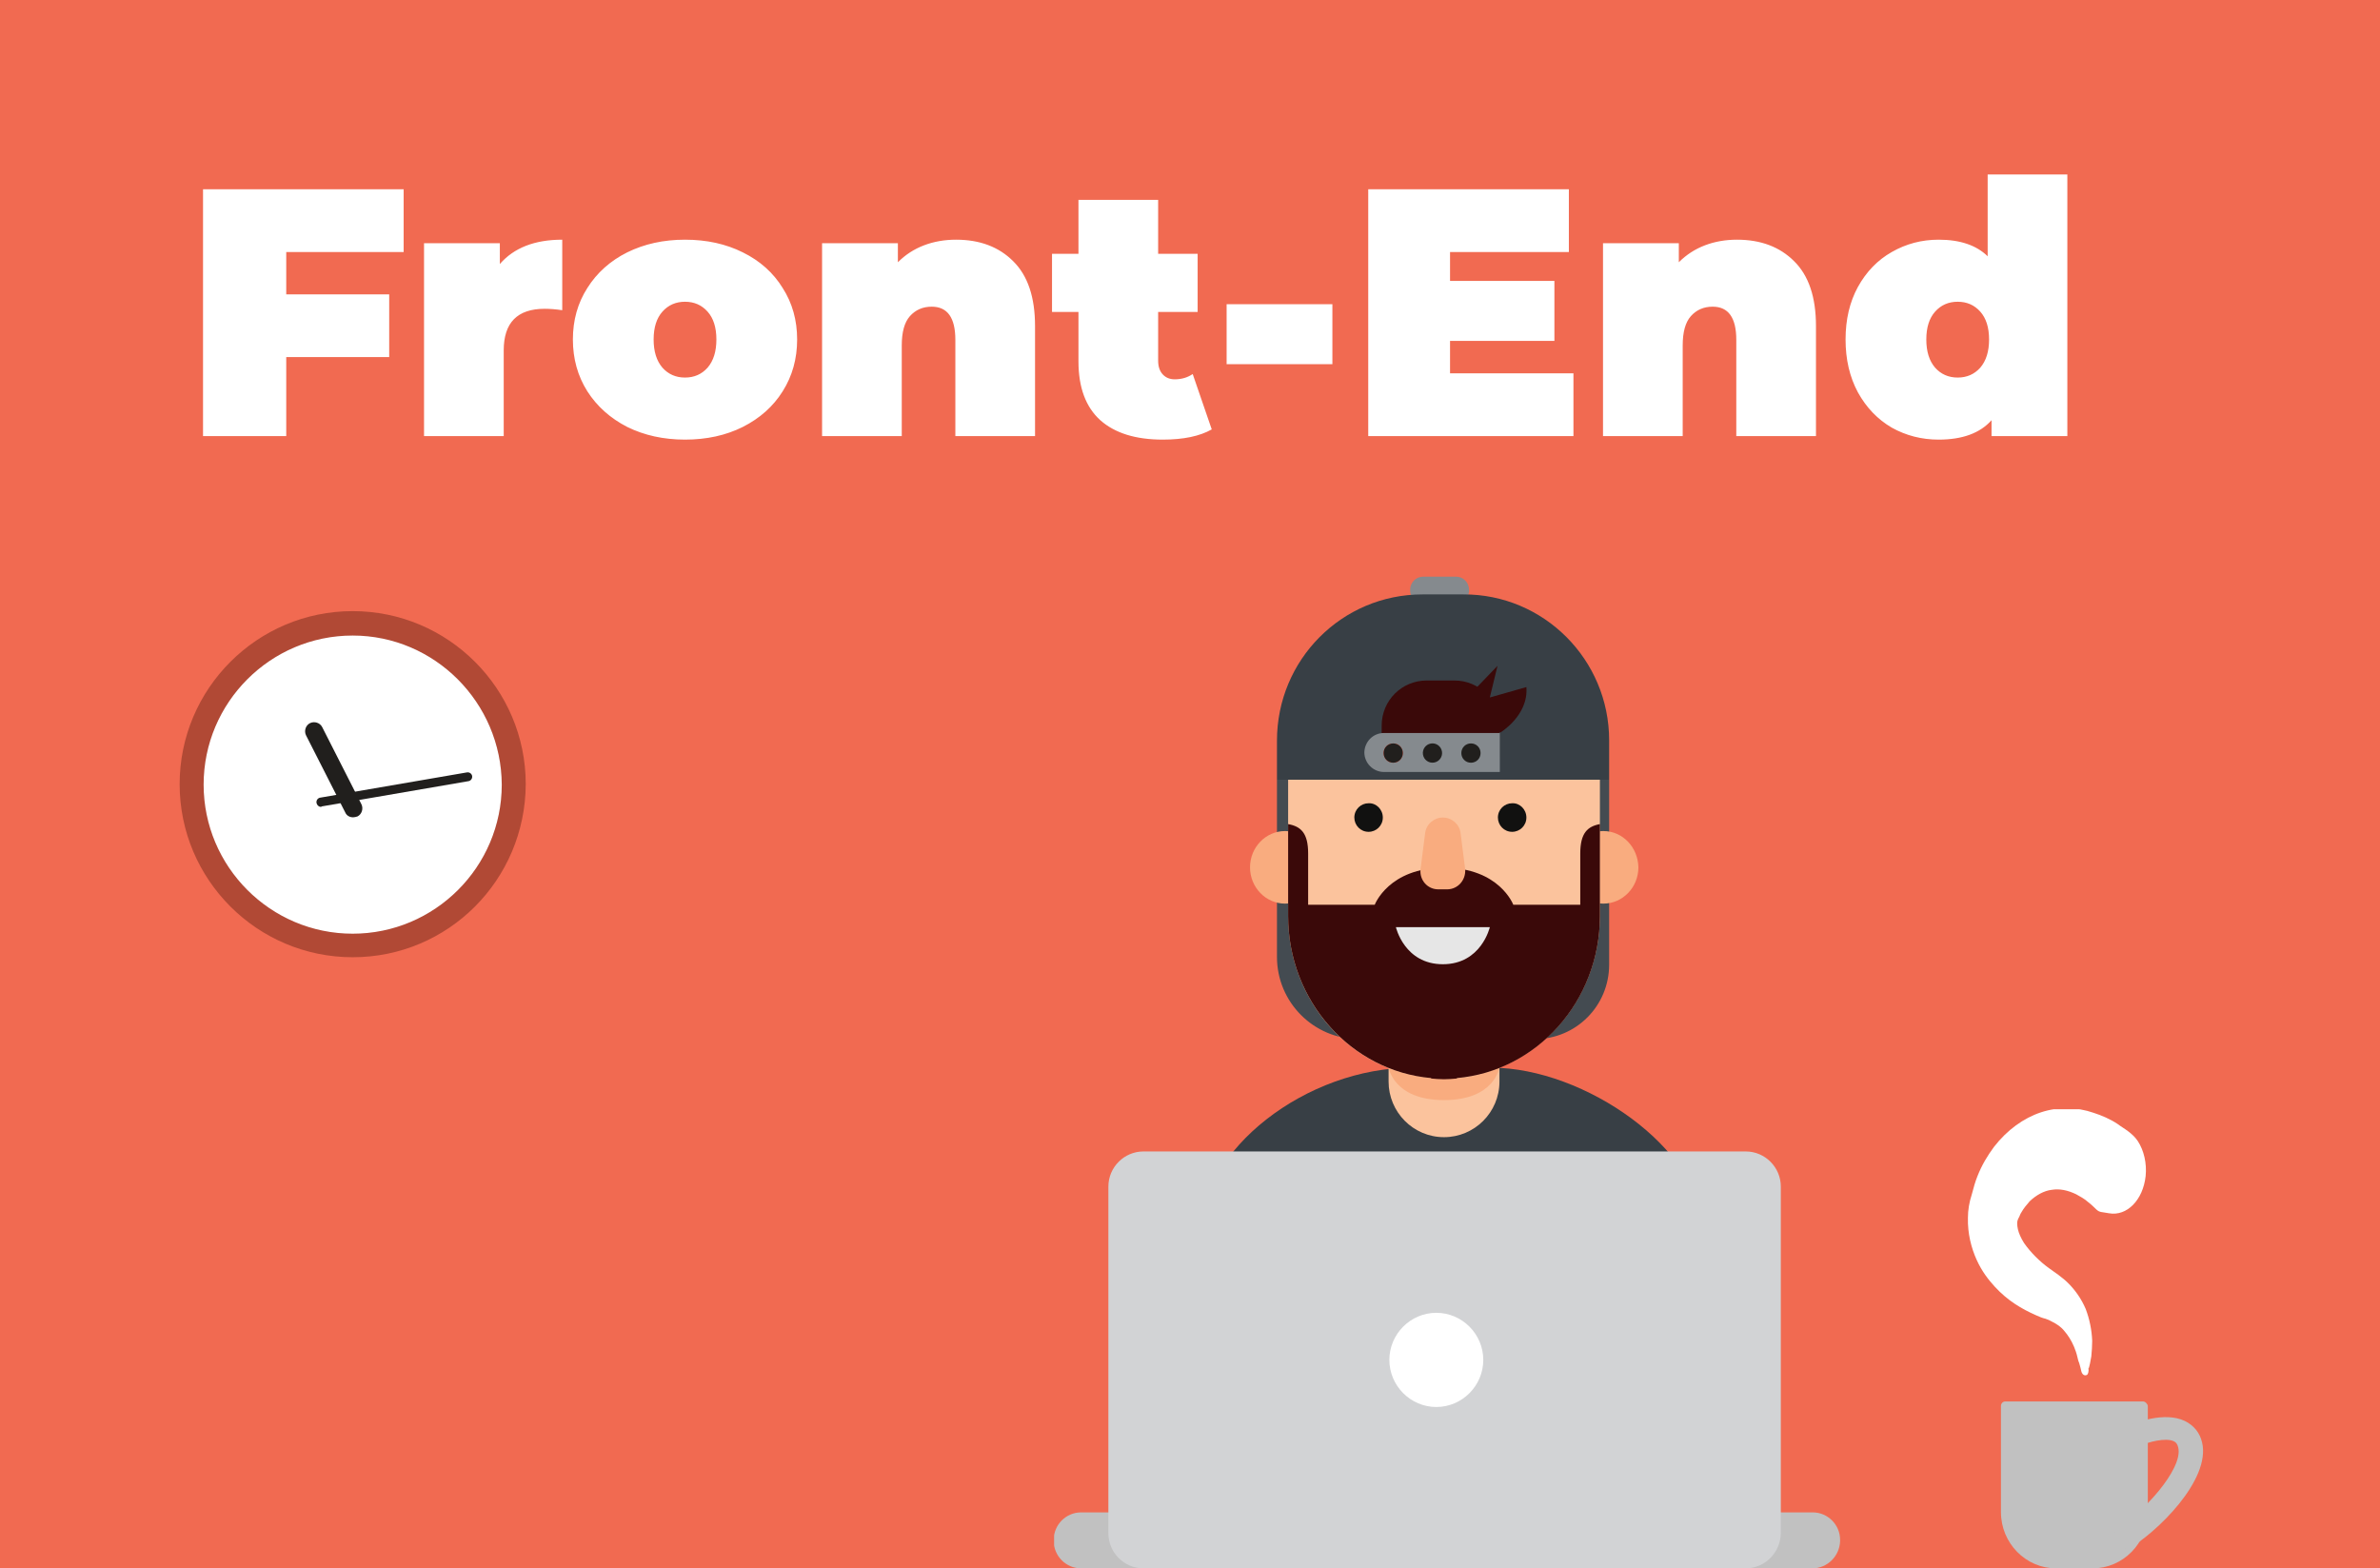 <svg width="648" height="427" viewBox="0 0 648 427" fill="none" xmlns="http://www.w3.org/2000/svg">
<rect x="0" y="0" width="648" height="427" fill="#333333" stroke="none"/>
<g clip-path="url(#clip0)">
<rect width="648" height="427" fill="white"/>
<rect width="648" height="427" fill="white"/>
<rect width="648" height="427" fill="#F16A51"/>
<g clip-path="url(#clip1)">
<path d="M583.481 381.556H545.98C545.27 381.556 544.797 382.159 544.797 382.762V411.691C544.797 420.129 551.54 427 559.821 427H569.758C578.039 427 584.782 420.129 584.782 411.691V382.762C584.664 382.159 584.073 381.556 583.481 381.556Z" fill="#C1C1C1"/>
<path d="M578.986 422.058C587.385 417.236 601.936 402.892 599.57 392.767C598.978 390.115 597.322 388.066 594.838 386.86C589.278 384.208 581.233 387.463 580.287 387.825L583.008 393.49C584.901 392.646 589.633 391.32 591.88 392.405C592.353 392.646 592.827 393.008 593.063 394.093C594.483 399.999 583.126 412.415 575.555 416.754L578.986 422.058Z" fill="#C1C1C1"/>
<path d="M568.575 372.516C568.694 372.757 568.694 372.395 568.812 372.154L569.048 371.19C569.167 370.587 569.285 369.864 569.403 369.261C569.522 367.935 569.64 366.489 569.64 365.042C569.522 362.149 568.93 359.136 567.865 356.364C566.682 353.591 565.026 351.301 563.252 349.493C562.305 348.528 561.359 347.805 560.413 347.082L558.047 345.394C555.326 343.466 552.841 340.934 551.067 338.403C550.239 337.077 549.647 335.751 549.411 334.666C549.174 333.581 549.174 332.858 549.292 332.376C549.411 332.135 549.411 331.894 549.647 331.532C549.884 331.171 550.002 330.568 550.357 330.086C550.949 329.001 551.777 328.037 552.605 327.072C554.379 325.385 556.509 324.179 558.638 323.938C560.768 323.577 563.015 324.059 565.263 325.144C566.328 325.746 567.511 326.349 568.575 327.313C569.167 327.796 569.64 328.157 570.231 328.76C570.823 329.363 571.296 329.845 572.006 329.965L574.254 330.327C579.104 331.171 583.481 326.711 584.191 320.202C584.546 316.706 583.718 313.21 582.061 310.679C581.352 309.594 580.405 308.75 579.459 308.027C578.512 307.304 577.448 306.701 576.501 305.978C574.49 304.652 572.243 303.688 569.995 302.964C565.499 301.397 560.413 301.277 555.681 302.844C550.949 304.411 546.453 307.665 542.904 312.246C541.13 314.657 539.592 317.188 538.409 320.202C537.817 321.648 537.344 323.336 536.871 325.144C536.161 327.313 535.806 329.483 535.806 331.532C535.688 335.872 536.753 339.85 538.172 342.984C539.592 346.118 541.366 348.408 543.141 350.337C546.69 354.194 550.475 356.364 554.261 358.051L555.681 358.654L556.39 358.895L556.864 359.015C557.573 359.256 558.165 359.498 558.756 359.859C559.939 360.462 561.122 361.185 562.069 362.391C563.015 363.475 563.962 364.922 564.671 366.609C565.026 367.453 565.381 368.418 565.618 369.502C565.736 369.985 565.854 370.587 566.091 371.069L566.328 371.913C566.446 372.275 566.446 372.395 566.682 373.36C566.919 374.203 567.511 374.686 568.22 374.324C568.457 374.203 568.812 373.36 568.575 372.516Z" fill="white"/>
</g>
<g clip-path="url(#clip2)">
<path d="M417.894 282.909H370.001C357.739 282.909 347.678 272.925 347.678 260.523V212.282H438.12V262.625C438.12 273.87 429.107 282.909 417.894 282.909Z" fill="#444B51"/>
<path d="M463.377 353.641L326.614 351.329V336.72C326.614 312.862 355.853 290.686 384.463 290.686H406.052C431.518 290.686 463.272 313.072 463.272 334.197V353.641H463.377Z" fill="#383F45"/>
<path d="M401.86 260.628H384.463C380.9 260.628 378.07 263.466 378.07 267.039V294.47C378.07 302.773 384.777 309.604 393.161 309.604C401.441 309.604 408.252 302.878 408.252 294.47V267.039C408.252 263.466 405.423 260.628 401.86 260.628Z" fill="#FBC39D"/>
<path d="M378.07 290.581C378.07 290.581 379.328 299.515 393.161 299.515C406.995 299.515 408.252 290.581 408.252 290.581H378.07Z" fill="#F9AC7F"/>
<path d="M436.548 226.26C431.308 226.26 427.011 230.675 427.011 236.14C427.011 241.605 431.308 246.019 436.548 246.019C441.788 246.019 446.085 241.605 446.085 236.14C445.98 230.675 441.788 226.26 436.548 226.26Z" fill="#F9AC7F"/>
<path d="M349.879 226.26C344.639 226.26 340.343 230.675 340.343 236.14C340.343 241.605 344.639 246.019 349.879 246.019C355.119 246.019 359.416 241.605 359.416 236.14C359.416 230.675 355.119 226.26 349.879 226.26Z" fill="#F9AC7F"/>
<path d="M389.703 293.524C390.751 293.734 392.009 293.734 393.161 293.734C396.725 293.734 400.183 293.314 403.537 292.368V292.263C421.981 287.428 435.605 269.982 435.605 249.277V197.463C435.605 172.975 416.532 176.864 393.161 176.864C369.686 176.969 350.718 173.08 350.718 197.463V249.382C350.718 272.609 367.905 291.737 389.703 293.524Z" fill="#FBC39D"/>
<path d="M430.26 232.356V246.334H412.025C412.025 246.334 408.253 236.245 393.161 236.245C378.07 236.245 374.298 246.334 374.298 246.334H356.167V232.356C356.167 226.786 354.176 224.999 350.718 224.369V249.382C350.718 272.609 367.905 291.632 389.703 293.524L389.598 293.629C390.751 293.734 391.904 293.839 393.161 293.839C394.314 293.839 395.572 293.734 396.725 293.629L396.62 293.524C418.418 291.632 435.605 272.609 435.605 249.382V224.369C432.252 224.999 430.26 226.786 430.26 232.356Z" fill="#3A0909"/>
<path d="M380.062 252.43H405.633C405.633 252.43 403.327 262.52 392.847 262.52C382.367 262.52 380.062 252.43 380.062 252.43Z" fill="#E6E6E6"/>
<path d="M493.454 427H294.336C290.249 427 286.895 423.637 286.895 419.538V419.223C286.895 415.124 290.249 411.761 294.336 411.761H493.559C497.646 411.761 501 415.124 501 419.223V419.538C500.895 423.637 497.541 427 493.454 427Z" fill="#C1C1C1"/>
<path d="M475.219 427H311.313C306.073 427 301.777 422.691 301.777 417.436V323.057C301.777 317.802 306.073 313.493 311.313 313.493H475.324C480.564 313.493 484.861 317.802 484.861 323.057V417.436C484.756 422.691 480.564 427 475.219 427Z" fill="#D2D3D5"/>
<path d="M391.066 383.069C384.044 383.069 378.28 377.288 378.28 370.246C378.28 363.205 384.044 357.424 391.066 357.424C398.087 357.424 403.851 363.205 403.851 370.246C403.851 377.288 398.087 383.069 391.066 383.069Z" fill="white"/>
<path d="M394 242.13H391.589C388.655 242.13 386.454 239.608 386.769 236.665L388.026 226.786C388.341 224.369 390.437 222.582 392.847 222.582C395.257 222.582 397.353 224.369 397.668 226.786L398.925 236.665C399.135 239.608 396.934 242.13 394 242.13Z" fill="#F9AC7F"/>
<path d="M396.41 164.357H387.502C385.511 164.357 383.939 162.78 383.939 160.784V160.573C383.939 158.576 385.511 157 387.502 157H396.41C398.401 157 399.973 158.576 399.973 160.573V160.784C399.973 162.78 398.296 164.357 396.41 164.357Z" fill="#858A8E"/>
<path d="M347.678 212.282H438.12V201.562C438.12 179.596 420.304 161.729 398.401 161.835H387.293C365.39 161.835 347.678 179.596 347.678 201.667V212.282Z" fill="#383F45"/>
<path d="M395.991 185.272H388.445C381.633 185.272 376.184 190.737 376.184 197.568V206.081H408.252V197.568C408.252 190.737 402.803 185.272 395.991 185.272Z" fill="#3A0909"/>
<path d="M376.813 199.565H408.357V210.18H376.813C373.878 210.18 371.468 207.763 371.468 204.82C371.573 201.877 373.878 199.565 376.813 199.565Z" fill="#858A8E"/>
<path d="M381.948 205.03C381.948 206.502 380.795 207.658 379.328 207.658C377.861 207.658 376.708 206.502 376.708 205.03C376.708 203.559 377.861 202.403 379.328 202.403C380.795 202.403 381.948 203.559 381.948 205.03Z" fill="#FF553C"/>
<path d="M381.948 205.03C381.948 206.502 380.795 207.658 379.328 207.658C377.861 207.658 376.708 206.502 376.708 205.03C376.708 203.559 377.861 202.403 379.328 202.403C380.795 202.403 381.948 203.559 381.948 205.03Z" fill="#211F1D"/>
<path d="M390.454 207.611C391.881 207.368 392.841 206.012 392.599 204.581C392.357 203.15 391.004 202.188 389.577 202.43C388.151 202.673 387.191 204.03 387.433 205.46C387.675 206.891 389.027 207.854 390.454 207.611Z" fill="#211F1D"/>
<path d="M403.117 205.03C403.117 206.502 401.964 207.658 400.497 207.658C399.03 207.658 397.877 206.502 397.877 205.03C397.877 203.559 399.03 202.403 400.497 202.403C401.964 202.403 403.117 203.559 403.117 205.03Z" fill="#211F1D"/>
<path d="M376.498 222.582C376.498 224.789 374.717 226.471 372.621 226.471C370.42 226.471 368.743 224.684 368.743 222.582C368.743 220.375 370.525 218.693 372.621 218.693C374.717 218.588 376.498 220.375 376.498 222.582Z" fill="#111110"/>
<path d="M415.588 222.582C415.588 224.789 413.807 226.471 411.711 226.471C409.51 226.471 407.833 224.684 407.833 222.582C407.833 220.375 409.615 218.693 411.711 218.693C413.807 218.588 415.588 220.375 415.588 222.582Z" fill="#111110"/>
<path d="M408.462 199.46C408.462 199.46 416.217 194.836 415.588 187.058L405.632 189.896L407.728 181.278L398.925 190.422L408.462 199.46Z" fill="#3A0909"/>
</g>
<path d="M77.935 68.617V80.137H105.967V97.225H77.935V118.729H55.279V51.529H109.903V68.617H77.935ZM136.09 71.881C139.93 67.465 145.594 65.257 153.082 65.257V84.457C151.354 84.201 149.754 84.073 148.282 84.073C140.858 84.073 137.146 87.849 137.146 95.401V118.729H115.45V66.217H136.09V71.881ZM186.507 119.689C180.683 119.689 175.435 118.537 170.763 116.233C166.155 113.865 162.539 110.633 159.915 106.537C157.291 102.377 155.979 97.673 155.979 92.425C155.979 87.177 157.291 82.505 159.915 78.409C162.539 74.249 166.155 71.017 170.763 68.713C175.435 66.409 180.683 65.257 186.507 65.257C192.395 65.257 197.643 66.409 202.251 68.713C206.923 71.017 210.539 74.249 213.099 78.409C215.723 82.505 217.035 87.177 217.035 92.425C217.035 97.673 215.723 102.377 213.099 106.537C210.539 110.633 206.923 113.865 202.251 116.233C197.643 118.537 192.395 119.689 186.507 119.689ZM186.507 102.793C189.003 102.793 191.051 101.897 192.651 100.105C194.251 98.249 195.051 95.689 195.051 92.425C195.051 89.161 194.251 86.633 192.651 84.841C191.051 83.049 189.003 82.153 186.507 82.153C184.011 82.153 181.963 83.049 180.363 84.841C178.763 86.633 177.963 89.161 177.963 92.425C177.963 95.689 178.763 98.249 180.363 100.105C181.963 101.897 184.011 102.793 186.507 102.793ZM260.305 65.257C266.769 65.257 271.953 67.209 275.857 71.113C279.825 75.017 281.809 80.905 281.809 88.777V118.729H260.113V92.521C260.113 86.505 257.969 83.497 253.681 83.497C251.249 83.497 249.265 84.361 247.729 86.089C246.257 87.753 245.521 90.409 245.521 94.057V118.729H223.825V66.217H244.465V71.401C246.513 69.353 248.881 67.817 251.569 66.793C254.257 65.769 257.169 65.257 260.305 65.257ZM329.92 116.905C326.656 118.761 322.208 119.689 316.576 119.689C309.216 119.689 303.552 117.929 299.584 114.409C295.616 110.825 293.632 105.481 293.632 98.377V84.937H286.432V69.097H293.632V54.409H315.328V69.097H326.08V84.937H315.328V98.185C315.328 99.785 315.744 101.033 316.576 101.929C317.408 102.825 318.496 103.273 319.84 103.273C321.696 103.273 323.328 102.793 324.736 101.833L329.92 116.905ZM333.97 82.825H362.77V99.145H333.97V82.825ZM428.401 101.641V118.729H372.529V51.529H427.153V68.617H394.801V76.489H423.217V92.809H394.801V101.641H428.401ZM472.93 65.257C479.394 65.257 484.578 67.209 488.482 71.113C492.45 75.017 494.434 80.905 494.434 88.777V118.729H472.738V92.521C472.738 86.505 470.594 83.497 466.306 83.497C463.874 83.497 461.89 84.361 460.354 86.089C458.882 87.753 458.146 90.409 458.146 94.057V118.729H436.45V66.217H457.09V71.401C459.138 69.353 461.506 67.817 464.194 66.793C466.882 65.769 469.794 65.257 472.93 65.257ZM562.874 47.497V118.729H542.234V114.409C539.098 117.929 534.298 119.689 527.834 119.689C523.226 119.689 518.97 118.601 515.066 116.425C511.226 114.185 508.154 110.985 505.85 106.825C503.61 102.665 502.49 97.865 502.49 92.425C502.49 86.985 503.61 82.217 505.85 78.121C508.154 73.961 511.226 70.793 515.066 68.617C518.97 66.377 523.226 65.257 527.834 65.257C533.658 65.257 538.106 66.761 541.178 69.769V47.497H562.874ZM533.018 102.793C535.514 102.793 537.562 101.897 539.162 100.105C540.762 98.249 541.562 95.689 541.562 92.425C541.562 89.161 540.762 86.633 539.162 84.841C537.562 83.049 535.514 82.153 533.018 82.153C530.522 82.153 528.474 83.049 526.874 84.841C525.274 86.633 524.474 89.161 524.474 92.425C524.474 95.689 525.274 98.249 526.874 100.105C528.474 101.897 530.522 102.793 533.018 102.793Z" fill="white"/>
<path d="M96.027 259.548C121.065 259.548 141.363 239.25 141.363 214.212C141.363 189.174 121.065 168.876 96.027 168.876C70.989 168.876 50.691 189.174 50.691 214.212C50.691 239.25 70.989 259.548 96.027 259.548Z" fill="#F4F4F4"/>
<path d="M96.027 173.03C73.596 173.03 55.438 191.307 55.438 213.619C55.438 235.931 73.596 254.207 96.027 254.207C118.339 254.207 136.616 236.049 136.616 213.619C136.497 191.307 118.339 173.03 96.027 173.03Z" fill="white"/>
<path d="M96.027 260.616C70.036 260.616 48.911 239.491 48.911 213.5C48.911 187.509 70.036 166.384 96.027 166.384C122.018 166.384 143.143 187.509 143.143 213.5C143.024 239.61 122.018 260.616 96.027 260.616ZM96.027 173.03C73.596 173.03 55.438 191.307 55.438 213.619C55.438 235.931 73.596 254.208 96.027 254.208C118.339 254.208 136.616 236.049 136.616 213.619C136.497 191.307 118.339 173.03 96.027 173.03Z" fill="#B14935"/>
<path d="M96.146 222.52C95.196 222.52 94.365 222.045 94.01 221.214L83.328 200.208C82.735 199.021 83.21 197.478 84.396 196.885C85.583 196.291 87.126 196.766 87.719 197.953L98.401 218.959C98.994 220.146 98.519 221.689 97.333 222.282C96.977 222.401 96.502 222.52 96.146 222.52Z" fill="#211F1D"/>
<path d="M87.363 219.671C86.77 219.671 86.295 219.197 86.177 218.603C86.058 217.891 86.532 217.298 87.126 217.179L127.121 210.296C127.833 210.177 128.427 210.652 128.546 211.245C128.664 211.957 128.189 212.551 127.596 212.669L87.601 219.553C87.482 219.671 87.482 219.671 87.363 219.671Z" fill="#211F1D"/>
</g>
<defs>
<clipPath id="clip0">
<rect width="648" height="427" fill="white"/>
</clipPath>
<clipPath id="clip1">
<rect width="64" height="125" fill="white" transform="translate(535.806 302)"/>
</clipPath>
<clipPath id="clip2">
<rect width="214" height="270" fill="white" transform="translate(287 157)"/>
</clipPath>
</defs>
</svg>
